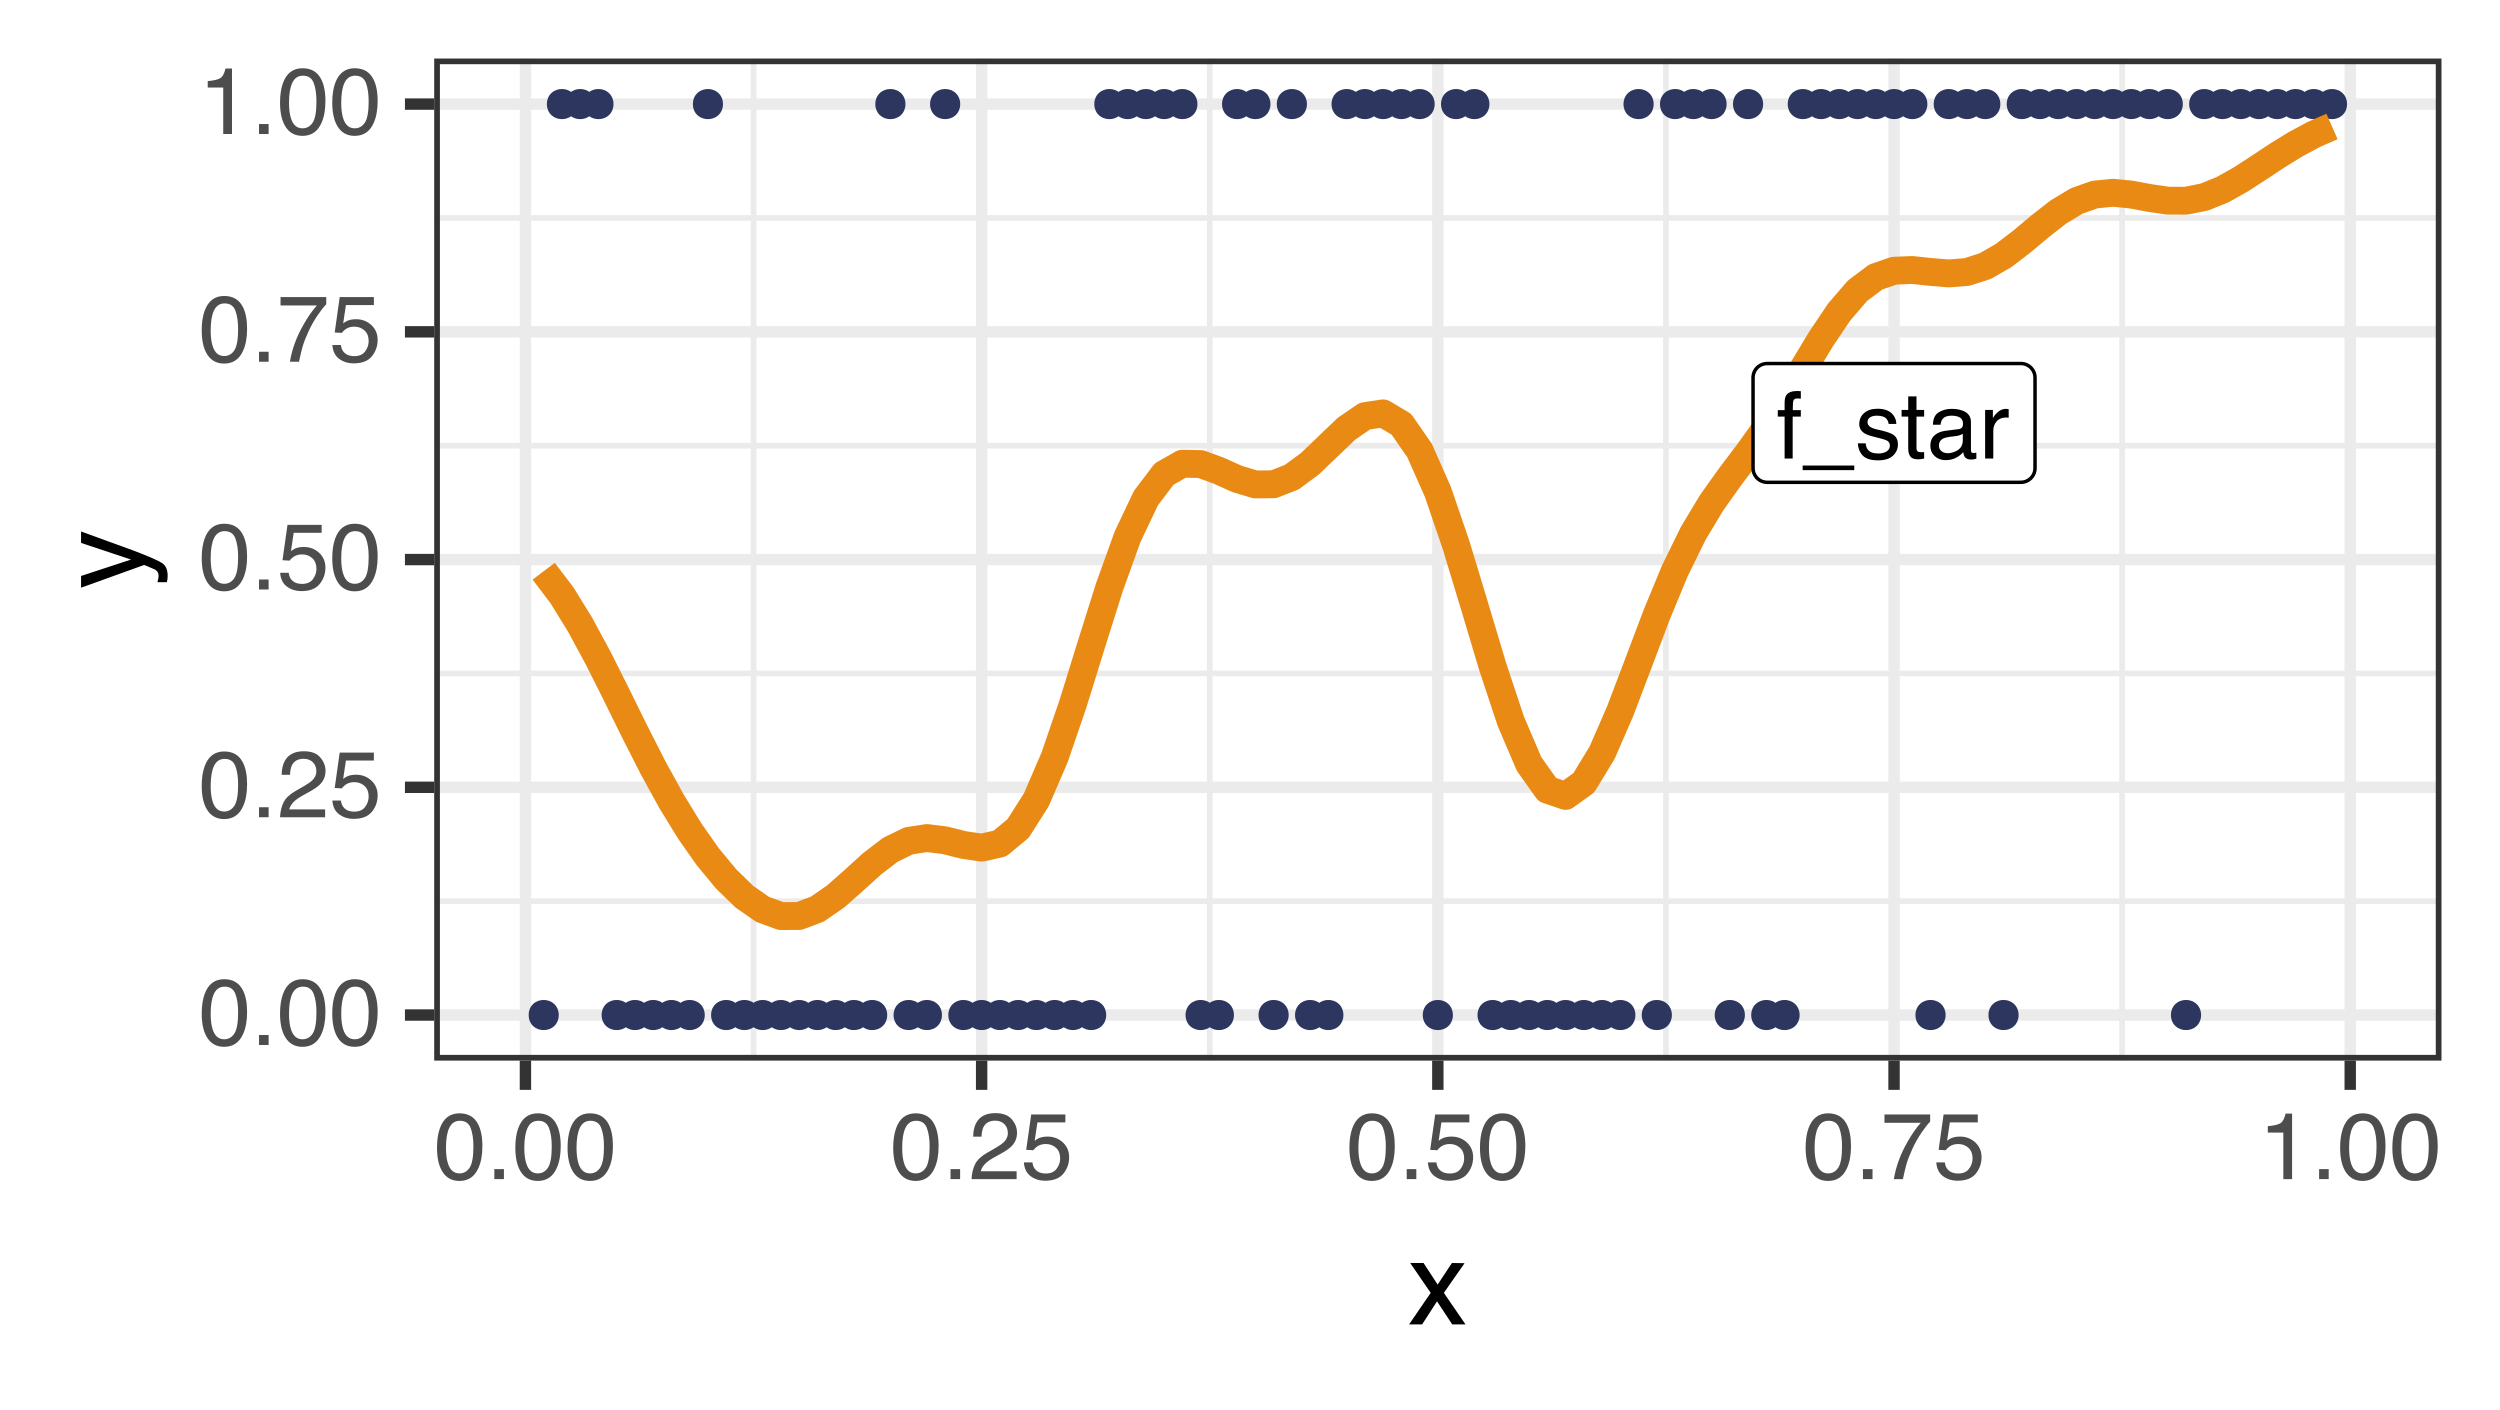 <?xml version="1.0" encoding="UTF-8"?>
<svg xmlns="http://www.w3.org/2000/svg" xmlns:xlink="http://www.w3.org/1999/xlink" width="383" height="216" viewBox="0 0 383 216">
<defs>
<g>
<g id="glyph-0-0">
<path d="M 0.453 0 L 0.453 -10.203 L 8.547 -10.203 L 8.547 0 Z M 7.281 -1.281 L 7.281 -8.922 L 1.734 -8.922 L 1.734 -1.281 Z M 7.281 -1.281 "/>
</g>
<g id="glyph-0-1">
<path d="M 1.234 -8.562 C 1.242 -9.082 1.332 -9.461 1.5 -9.703 C 1.789 -10.129 2.352 -10.344 3.188 -10.344 C 3.27 -10.344 3.352 -10.336 3.438 -10.328 C 3.52 -10.328 3.613 -10.32 3.719 -10.312 L 3.719 -9.172 C 3.582 -9.18 3.484 -9.188 3.422 -9.188 C 3.367 -9.195 3.316 -9.203 3.266 -9.203 C 2.891 -9.203 2.664 -9.102 2.594 -8.906 C 2.52 -8.707 2.484 -8.207 2.484 -7.406 L 3.719 -7.406 L 3.719 -6.422 L 2.469 -6.422 L 2.469 0 L 1.234 0 L 1.234 -6.422 L 0.188 -6.422 L 0.188 -7.406 L 1.234 -7.406 Z M 1.234 -8.562 "/>
</g>
<g id="glyph-0-2">
<path d="M 0 1.781 L 0 1.078 L 7.906 1.078 L 7.906 1.781 Z M 0 1.781 "/>
</g>
<g id="glyph-0-3">
<path d="M 1.656 -2.328 C 1.695 -1.91 1.801 -1.594 1.969 -1.375 C 2.281 -0.969 2.828 -0.766 3.609 -0.766 C 4.066 -0.766 4.473 -0.863 4.828 -1.062 C 5.18 -1.27 5.359 -1.582 5.359 -2 C 5.359 -2.32 5.219 -2.566 4.938 -2.734 C 4.758 -2.836 4.398 -2.957 3.859 -3.094 L 2.875 -3.344 C 2.238 -3.5 1.77 -3.672 1.469 -3.859 C 0.938 -4.203 0.672 -4.672 0.672 -5.266 C 0.672 -5.973 0.922 -6.539 1.422 -6.969 C 1.93 -7.406 2.613 -7.625 3.469 -7.625 C 4.594 -7.625 5.398 -7.297 5.891 -6.641 C 6.203 -6.223 6.352 -5.773 6.344 -5.297 L 5.172 -5.297 C 5.141 -5.578 5.035 -5.832 4.859 -6.062 C 4.578 -6.395 4.082 -6.562 3.375 -6.562 C 2.906 -6.562 2.547 -6.469 2.297 -6.281 C 2.055 -6.102 1.938 -5.867 1.938 -5.578 C 1.938 -5.254 2.098 -4.992 2.422 -4.797 C 2.598 -4.68 2.867 -4.578 3.234 -4.484 L 4.062 -4.297 C 4.957 -4.078 5.555 -3.863 5.859 -3.656 C 6.348 -3.344 6.594 -2.844 6.594 -2.156 C 6.594 -1.488 6.344 -0.914 5.844 -0.438 C 5.344 0.039 4.578 0.281 3.547 0.281 C 2.441 0.281 1.656 0.031 1.188 -0.469 C 0.727 -0.969 0.484 -1.586 0.453 -2.328 Z M 3.5 -7.609 Z M 3.5 -7.609 "/>
</g>
<g id="glyph-0-4">
<path d="M 1.172 -9.516 L 2.438 -9.516 L 2.438 -7.438 L 3.609 -7.438 L 3.609 -6.422 L 2.438 -6.422 L 2.438 -1.562 C 2.438 -1.301 2.52 -1.129 2.688 -1.047 C 2.789 -0.992 2.957 -0.969 3.188 -0.969 C 3.238 -0.969 3.301 -0.969 3.375 -0.969 C 3.445 -0.969 3.523 -0.973 3.609 -0.984 L 3.609 0 C 3.473 0.039 3.328 0.07 3.172 0.094 C 3.016 0.113 2.848 0.125 2.672 0.125 C 2.086 0.125 1.691 -0.023 1.484 -0.328 C 1.273 -0.629 1.172 -1.02 1.172 -1.5 L 1.172 -6.422 L 0.156 -6.422 L 0.156 -7.438 L 1.172 -7.438 Z M 1.172 -9.516 "/>
</g>
<g id="glyph-0-5">
<path d="M 1.875 -1.984 C 1.875 -1.617 2.004 -1.332 2.266 -1.125 C 2.535 -0.914 2.848 -0.812 3.203 -0.812 C 3.641 -0.812 4.066 -0.914 4.484 -1.125 C 5.18 -1.457 5.531 -2.008 5.531 -2.781 L 5.531 -3.781 C 5.375 -3.688 5.176 -3.602 4.938 -3.531 C 4.695 -3.469 4.461 -3.426 4.234 -3.406 L 3.469 -3.312 C 3.02 -3.25 2.68 -3.148 2.453 -3.016 C 2.066 -2.797 1.875 -2.453 1.875 -1.984 Z M 4.906 -4.5 C 5.188 -4.539 5.379 -4.66 5.484 -4.859 C 5.535 -4.973 5.562 -5.133 5.562 -5.344 C 5.562 -5.77 5.41 -6.078 5.109 -6.266 C 4.805 -6.461 4.367 -6.562 3.797 -6.562 C 3.148 -6.562 2.691 -6.383 2.422 -6.031 C 2.266 -5.832 2.164 -5.547 2.125 -5.172 L 0.953 -5.172 C 0.973 -6.086 1.27 -6.723 1.844 -7.078 C 2.414 -7.43 3.078 -7.609 3.828 -7.609 C 4.703 -7.609 5.414 -7.441 5.969 -7.109 C 6.508 -6.773 6.781 -6.258 6.781 -5.562 L 6.781 -1.281 C 6.781 -1.145 6.805 -1.035 6.859 -0.953 C 6.91 -0.879 7.02 -0.844 7.188 -0.844 C 7.25 -0.844 7.312 -0.848 7.375 -0.859 C 7.445 -0.867 7.523 -0.879 7.609 -0.891 L 7.609 0.031 C 7.41 0.094 7.258 0.129 7.156 0.141 C 7.051 0.148 6.91 0.156 6.734 0.156 C 6.305 0.156 5.992 0.004 5.797 -0.297 C 5.703 -0.461 5.633 -0.691 5.594 -0.984 C 5.332 -0.648 4.961 -0.359 4.484 -0.109 C 4.016 0.129 3.492 0.25 2.922 0.25 C 2.223 0.25 1.656 0.039 1.219 -0.375 C 0.781 -0.789 0.562 -1.316 0.562 -1.953 C 0.562 -2.641 0.773 -3.172 1.203 -3.547 C 1.641 -3.93 2.207 -4.164 2.906 -4.25 Z M 3.859 -7.609 Z M 3.859 -7.609 "/>
</g>
<g id="glyph-0-6">
<path d="M 0.953 -7.438 L 2.141 -7.438 L 2.141 -6.156 C 2.234 -6.406 2.469 -6.707 2.844 -7.062 C 3.227 -7.426 3.672 -7.609 4.172 -7.609 C 4.191 -7.609 4.227 -7.602 4.281 -7.594 C 4.332 -7.594 4.426 -7.582 4.562 -7.562 L 4.562 -6.25 C 4.488 -6.258 4.422 -6.266 4.359 -6.266 C 4.297 -6.273 4.227 -6.281 4.156 -6.281 C 3.531 -6.281 3.047 -6.078 2.703 -5.672 C 2.367 -5.266 2.203 -4.801 2.203 -4.281 L 2.203 0 L 0.953 0 Z M 0.953 -7.438 "/>
</g>
<g id="glyph-1-0">
<path d="M 0.469 0 L 0.469 -10.328 L 8.672 -10.328 L 8.672 0 Z M 7.375 -1.297 L 7.375 -9.047 L 1.766 -9.047 L 1.766 -1.297 Z M 7.375 -1.297 "/>
</g>
<g id="glyph-1-1">
<path d="M 3.891 -10.078 C 5.203 -10.078 6.145 -9.539 6.719 -8.469 C 7.176 -7.633 7.406 -6.492 7.406 -5.047 C 7.406 -3.68 7.195 -2.551 6.781 -1.656 C 6.195 -0.363 5.234 0.281 3.891 0.281 C 2.68 0.281 1.781 -0.242 1.188 -1.297 C 0.695 -2.172 0.453 -3.348 0.453 -4.828 C 0.453 -5.973 0.598 -6.957 0.891 -7.781 C 1.441 -9.312 2.441 -10.078 3.891 -10.078 Z M 3.891 -0.875 C 4.547 -0.875 5.066 -1.164 5.453 -1.75 C 5.836 -2.332 6.031 -3.414 6.031 -5 C 6.031 -6.145 5.891 -7.086 5.609 -7.828 C 5.328 -8.566 4.781 -8.938 3.969 -8.938 C 3.227 -8.938 2.688 -8.582 2.344 -7.875 C 2 -7.176 1.828 -6.145 1.828 -4.781 C 1.828 -3.758 1.938 -2.938 2.156 -2.312 C 2.488 -1.352 3.066 -0.875 3.891 -0.875 Z M 3.891 -0.875 "/>
</g>
<g id="glyph-1-2">
<path d="M 1.234 -1.531 L 2.703 -1.531 L 2.703 0 L 1.234 0 Z M 1.234 -1.531 "/>
</g>
<g id="glyph-1-3">
<path d="M 0.453 0 C 0.492 -0.863 0.672 -1.617 0.984 -2.266 C 1.297 -2.91 1.906 -3.492 2.812 -4.016 L 4.172 -4.797 C 4.773 -5.148 5.195 -5.453 5.438 -5.703 C 5.82 -6.086 6.016 -6.531 6.016 -7.031 C 6.016 -7.613 5.836 -8.078 5.484 -8.422 C 5.129 -8.773 4.66 -8.953 4.078 -8.953 C 3.211 -8.953 2.613 -8.625 2.281 -7.969 C 2.102 -7.613 2.004 -7.125 1.984 -6.5 L 0.703 -6.5 C 0.711 -7.375 0.875 -8.086 1.188 -8.641 C 1.727 -9.617 2.695 -10.109 4.094 -10.109 C 5.238 -10.109 6.078 -9.797 6.609 -9.172 C 7.148 -8.547 7.422 -7.852 7.422 -7.094 C 7.422 -6.281 7.133 -5.586 6.562 -5.016 C 6.238 -4.68 5.648 -4.281 4.797 -3.812 L 3.828 -3.281 C 3.367 -3.02 3.008 -2.773 2.75 -2.547 C 2.281 -2.141 1.984 -1.691 1.859 -1.203 L 7.359 -1.203 L 7.359 0 Z M 0.453 0 "/>
</g>
<g id="glyph-1-4">
<path d="M 1.781 -2.562 C 1.863 -1.844 2.195 -1.344 2.781 -1.062 C 3.082 -0.926 3.43 -0.859 3.828 -0.859 C 4.578 -0.859 5.129 -1.098 5.484 -1.578 C 5.848 -2.055 6.031 -2.586 6.031 -3.172 C 6.031 -3.867 5.816 -4.41 5.391 -4.797 C 4.961 -5.18 4.445 -5.375 3.844 -5.375 C 3.406 -5.375 3.031 -5.289 2.719 -5.125 C 2.414 -4.957 2.148 -4.723 1.922 -4.422 L 0.828 -4.484 L 1.594 -9.906 L 6.828 -9.906 L 6.828 -8.688 L 2.547 -8.688 L 2.125 -5.875 C 2.352 -6.051 2.57 -6.188 2.781 -6.281 C 3.156 -6.438 3.594 -6.516 4.094 -6.516 C 5.008 -6.516 5.789 -6.219 6.438 -5.625 C 7.082 -5.031 7.406 -4.273 7.406 -3.359 C 7.406 -2.398 7.109 -1.555 6.516 -0.828 C 5.93 -0.109 4.992 0.25 3.703 0.25 C 2.879 0.25 2.148 0.02 1.516 -0.438 C 0.891 -0.895 0.539 -1.602 0.469 -2.562 Z M 1.781 -2.562 "/>
</g>
<g id="glyph-1-5">
<path d="M 7.531 -9.906 L 7.531 -8.797 C 7.207 -8.484 6.773 -7.938 6.234 -7.156 C 5.703 -6.383 5.227 -5.547 4.812 -4.641 C 4.406 -3.766 4.098 -2.969 3.891 -2.25 C 3.754 -1.781 3.578 -1.031 3.359 0 L 1.969 0 C 2.281 -1.926 2.984 -3.836 4.078 -5.734 C 4.711 -6.859 5.383 -7.82 6.094 -8.625 L 0.531 -8.625 L 0.531 -9.906 Z M 7.531 -9.906 "/>
</g>
<g id="glyph-1-6">
<path d="M 1.375 -7.125 L 1.375 -8.109 C 2.289 -8.191 2.926 -8.336 3.281 -8.547 C 3.645 -8.754 3.914 -9.25 4.094 -10.031 L 5.094 -10.031 L 5.094 0 L 3.75 0 L 3.75 -7.125 Z M 1.375 -7.125 "/>
</g>
<g id="glyph-2-0">
<path d="M 0.578 0 L 0.578 -12.906 L 10.828 -12.906 L 10.828 0 Z M 9.219 -1.625 L 9.219 -11.297 L 2.203 -11.297 L 2.203 -1.625 Z M 9.219 -1.625 "/>
</g>
<g id="glyph-2-1">
<path d="M 0.266 -9.406 L 2.312 -9.406 L 4.469 -6.094 L 6.656 -9.406 L 8.594 -9.375 L 5.422 -4.828 L 8.734 0 L 6.703 0 L 4.375 -3.531 L 2.094 0 L 0.094 0 L 3.406 -4.828 Z M 0.266 -9.406 "/>
</g>
<g id="glyph-3-0">
<path d="M 0 -0.578 L -12.906 -0.578 L -12.906 -10.828 L 0 -10.828 Z M -1.625 -9.219 L -11.297 -9.219 L -11.297 -2.203 L -1.625 -2.203 Z M -1.625 -9.219 "/>
</g>
<g id="glyph-3-1">
<path d="M -9.406 -7.047 L -9.406 -8.797 C -8.812 -8.566 -7.438 -8.066 -5.281 -7.297 C -3.664 -6.723 -2.348 -6.242 -1.328 -5.859 C 1.078 -4.941 2.539 -4.297 3.062 -3.922 C 3.594 -3.547 3.859 -2.906 3.859 -2 C 3.859 -1.77 3.848 -1.594 3.828 -1.469 C 3.816 -1.352 3.785 -1.207 3.734 -1.031 L 2.297 -1.031 C 2.367 -1.312 2.414 -1.508 2.438 -1.625 C 2.457 -1.75 2.469 -1.859 2.469 -1.953 C 2.469 -2.254 2.414 -2.473 2.312 -2.609 C 2.219 -2.742 2.098 -2.859 1.953 -2.953 C 1.91 -2.984 1.672 -3.086 1.234 -3.266 C 0.805 -3.453 0.484 -3.586 0.266 -3.672 L -9.406 -0.188 L -9.406 -1.984 L -1.75 -4.5 Z M -9.641 -4.484 Z M -9.641 -4.484 "/>
</g>
</g>
<clipPath id="clip-0">
<path clip-rule="nonzero" d="M 66.52 8.965 L 374.035 8.965 L 374.035 162.48 L 66.52 162.48 Z M 66.52 8.965 "/>
</clipPath>
<clipPath id="clip-1">
<path clip-rule="nonzero" d="M 66.52 137 L 374.035 137 L 374.035 139 L 66.52 139 Z M 66.52 137 "/>
</clipPath>
<clipPath id="clip-2">
<path clip-rule="nonzero" d="M 66.52 102 L 374.035 102 L 374.035 104 L 66.52 104 Z M 66.52 102 "/>
</clipPath>
<clipPath id="clip-3">
<path clip-rule="nonzero" d="M 66.52 67 L 374.035 67 L 374.035 69 L 66.52 69 Z M 66.52 67 "/>
</clipPath>
<clipPath id="clip-4">
<path clip-rule="nonzero" d="M 66.52 32 L 374.035 32 L 374.035 34 L 66.52 34 Z M 66.52 32 "/>
</clipPath>
<clipPath id="clip-5">
<path clip-rule="nonzero" d="M 115 8.965 L 116 8.965 L 116 162.48 L 115 162.48 Z M 115 8.965 "/>
</clipPath>
<clipPath id="clip-6">
<path clip-rule="nonzero" d="M 184 8.965 L 186 8.965 L 186 162.48 L 184 162.48 Z M 184 8.965 "/>
</clipPath>
<clipPath id="clip-7">
<path clip-rule="nonzero" d="M 254 8.965 L 256 8.965 L 256 162.48 L 254 162.48 Z M 254 8.965 "/>
</clipPath>
<clipPath id="clip-8">
<path clip-rule="nonzero" d="M 324 8.965 L 326 8.965 L 326 162.48 L 324 162.48 Z M 324 8.965 "/>
</clipPath>
<clipPath id="clip-9">
<path clip-rule="nonzero" d="M 66.52 154 L 374.035 154 L 374.035 157 L 66.52 157 Z M 66.52 154 "/>
</clipPath>
<clipPath id="clip-10">
<path clip-rule="nonzero" d="M 66.52 119 L 374.035 119 L 374.035 122 L 66.52 122 Z M 66.52 119 "/>
</clipPath>
<clipPath id="clip-11">
<path clip-rule="nonzero" d="M 66.52 84 L 374.035 84 L 374.035 87 L 66.52 87 Z M 66.52 84 "/>
</clipPath>
<clipPath id="clip-12">
<path clip-rule="nonzero" d="M 66.52 49 L 374.035 49 L 374.035 52 L 66.52 52 Z M 66.52 49 "/>
</clipPath>
<clipPath id="clip-13">
<path clip-rule="nonzero" d="M 66.52 15 L 374.035 15 L 374.035 17 L 66.52 17 Z M 66.52 15 "/>
</clipPath>
<clipPath id="clip-14">
<path clip-rule="nonzero" d="M 79 8.965 L 82 8.965 L 82 162.48 L 79 162.48 Z M 79 8.965 "/>
</clipPath>
<clipPath id="clip-15">
<path clip-rule="nonzero" d="M 149 8.965 L 152 8.965 L 152 162.48 L 149 162.48 Z M 149 8.965 "/>
</clipPath>
<clipPath id="clip-16">
<path clip-rule="nonzero" d="M 219 8.965 L 222 8.965 L 222 162.48 L 219 162.48 Z M 219 8.965 "/>
</clipPath>
<clipPath id="clip-17">
<path clip-rule="nonzero" d="M 289 8.965 L 292 8.965 L 292 162.48 L 289 162.48 Z M 289 8.965 "/>
</clipPath>
<clipPath id="clip-18">
<path clip-rule="nonzero" d="M 359 8.965 L 361 8.965 L 361 162.48 L 359 162.48 Z M 359 8.965 "/>
</clipPath>
<clipPath id="clip-19">
<path clip-rule="nonzero" d="M 66.52 8.965 L 374.035 8.965 L 374.035 162.48 L 66.52 162.48 Z M 66.52 8.965 "/>
</clipPath>
</defs>
<rect x="-38.3" y="-21.6" width="459.6" height="259.2" fill="rgb(100%, 100%, 100%)" fill-opacity="1"/>
<rect x="-38.3" y="-21.6" width="459.6" height="259.2" fill="rgb(100%, 100%, 100%)" fill-opacity="1"/>
<path fill="none" stroke-width="1.746" stroke-linecap="round" stroke-linejoin="round" stroke="rgb(100%, 100%, 100%)" stroke-opacity="1" stroke-miterlimit="10" d="M 0 216 L 383 216 L 383 0 L 0 0 Z M 0 216 "/>
<g clip-path="url(#clip-0)">
<path fill-rule="nonzero" fill="rgb(100%, 100%, 100%)" fill-opacity="1" d="M 66.52 162.48 L 374.035 162.48 L 374.035 8.965 L 66.52 8.965 Z M 66.52 162.48 "/>
</g>
<g clip-path="url(#clip-1)">
<path fill="none" stroke-width="0.873" stroke-linecap="butt" stroke-linejoin="round" stroke="rgb(92.157%, 92.157%, 92.157%)" stroke-opacity="1" stroke-miterlimit="10" d="M 66.52 138.059 L 374.035 138.059 "/>
</g>
<g clip-path="url(#clip-2)">
<path fill="none" stroke-width="0.873" stroke-linecap="butt" stroke-linejoin="round" stroke="rgb(92.157%, 92.157%, 92.157%)" stroke-opacity="1" stroke-miterlimit="10" d="M 66.52 103.168 L 374.035 103.168 "/>
</g>
<g clip-path="url(#clip-3)">
<path fill="none" stroke-width="0.873" stroke-linecap="butt" stroke-linejoin="round" stroke="rgb(92.157%, 92.157%, 92.157%)" stroke-opacity="1" stroke-miterlimit="10" d="M 66.52 68.277 L 374.035 68.277 "/>
</g>
<g clip-path="url(#clip-4)">
<path fill="none" stroke-width="0.873" stroke-linecap="butt" stroke-linejoin="round" stroke="rgb(92.157%, 92.157%, 92.157%)" stroke-opacity="1" stroke-miterlimit="10" d="M 66.52 33.391 L 374.035 33.391 "/>
</g>
<g clip-path="url(#clip-5)">
<path fill="none" stroke-width="0.873" stroke-linecap="butt" stroke-linejoin="round" stroke="rgb(92.157%, 92.157%, 92.157%)" stroke-opacity="1" stroke-miterlimit="10" d="M 115.441 162.48 L 115.441 8.965 "/>
</g>
<g clip-path="url(#clip-6)">
<path fill="none" stroke-width="0.873" stroke-linecap="butt" stroke-linejoin="round" stroke="rgb(92.157%, 92.157%, 92.157%)" stroke-opacity="1" stroke-miterlimit="10" d="M 185.332 162.48 L 185.332 8.965 "/>
</g>
<g clip-path="url(#clip-7)">
<path fill="none" stroke-width="0.873" stroke-linecap="butt" stroke-linejoin="round" stroke="rgb(92.157%, 92.157%, 92.157%)" stroke-opacity="1" stroke-miterlimit="10" d="M 255.223 162.48 L 255.223 8.965 "/>
</g>
<g clip-path="url(#clip-8)">
<path fill="none" stroke-width="0.873" stroke-linecap="butt" stroke-linejoin="round" stroke="rgb(92.157%, 92.157%, 92.157%)" stroke-opacity="1" stroke-miterlimit="10" d="M 325.109 162.48 L 325.109 8.965 "/>
</g>
<g clip-path="url(#clip-9)">
<path fill="none" stroke-width="1.746" stroke-linecap="butt" stroke-linejoin="round" stroke="rgb(92.157%, 92.157%, 92.157%)" stroke-opacity="1" stroke-miterlimit="10" d="M 66.52 155.504 L 374.035 155.504 "/>
</g>
<g clip-path="url(#clip-10)">
<path fill="none" stroke-width="1.746" stroke-linecap="butt" stroke-linejoin="round" stroke="rgb(92.157%, 92.157%, 92.157%)" stroke-opacity="1" stroke-miterlimit="10" d="M 66.52 120.613 L 374.035 120.613 "/>
</g>
<g clip-path="url(#clip-11)">
<path fill="none" stroke-width="1.746" stroke-linecap="butt" stroke-linejoin="round" stroke="rgb(92.157%, 92.157%, 92.157%)" stroke-opacity="1" stroke-miterlimit="10" d="M 66.52 85.723 L 374.035 85.723 "/>
</g>
<g clip-path="url(#clip-12)">
<path fill="none" stroke-width="1.746" stroke-linecap="butt" stroke-linejoin="round" stroke="rgb(92.157%, 92.157%, 92.157%)" stroke-opacity="1" stroke-miterlimit="10" d="M 66.52 50.832 L 374.035 50.832 "/>
</g>
<g clip-path="url(#clip-13)">
<path fill="none" stroke-width="1.746" stroke-linecap="butt" stroke-linejoin="round" stroke="rgb(92.157%, 92.157%, 92.157%)" stroke-opacity="1" stroke-miterlimit="10" d="M 66.52 15.945 L 374.035 15.945 "/>
</g>
<g clip-path="url(#clip-14)">
<path fill="none" stroke-width="1.746" stroke-linecap="butt" stroke-linejoin="round" stroke="rgb(92.157%, 92.157%, 92.157%)" stroke-opacity="1" stroke-miterlimit="10" d="M 80.496 162.48 L 80.496 8.965 "/>
</g>
<g clip-path="url(#clip-15)">
<path fill="none" stroke-width="1.746" stroke-linecap="butt" stroke-linejoin="round" stroke="rgb(92.157%, 92.157%, 92.157%)" stroke-opacity="1" stroke-miterlimit="10" d="M 150.387 162.48 L 150.387 8.965 "/>
</g>
<g clip-path="url(#clip-16)">
<path fill="none" stroke-width="1.746" stroke-linecap="butt" stroke-linejoin="round" stroke="rgb(92.157%, 92.157%, 92.157%)" stroke-opacity="1" stroke-miterlimit="10" d="M 220.277 162.48 L 220.277 8.965 "/>
</g>
<g clip-path="url(#clip-17)">
<path fill="none" stroke-width="1.746" stroke-linecap="butt" stroke-linejoin="round" stroke="rgb(92.157%, 92.157%, 92.157%)" stroke-opacity="1" stroke-miterlimit="10" d="M 290.168 162.48 L 290.168 8.965 "/>
</g>
<g clip-path="url(#clip-18)">
<path fill="none" stroke-width="1.746" stroke-linecap="butt" stroke-linejoin="round" stroke="rgb(92.157%, 92.157%, 92.157%)" stroke-opacity="1" stroke-miterlimit="10" d="M 360.055 162.48 L 360.055 8.965 "/>
</g>
<path fill-rule="nonzero" fill="rgb(17.255%, 21.176%, 36.863%)" fill-opacity="1" stroke-width="0.709" stroke-linecap="round" stroke-linejoin="round" stroke="rgb(17.255%, 21.176%, 36.863%)" stroke-opacity="1" stroke-miterlimit="10" d="M 85.246 155.504 C 85.246 158.109 81.34 158.109 81.34 155.504 C 81.34 152.895 85.246 152.895 85.246 155.504 "/>
<path fill-rule="nonzero" fill="rgb(17.255%, 21.176%, 36.863%)" fill-opacity="1" stroke-width="0.709" stroke-linecap="round" stroke-linejoin="round" stroke="rgb(17.255%, 21.176%, 36.863%)" stroke-opacity="1" stroke-miterlimit="10" d="M 88.043 15.945 C 88.043 18.551 84.133 18.551 84.133 15.945 C 84.133 13.34 88.043 13.34 88.043 15.945 "/>
<path fill-rule="nonzero" fill="rgb(17.255%, 21.176%, 36.863%)" fill-opacity="1" stroke-width="0.709" stroke-linecap="round" stroke-linejoin="round" stroke="rgb(17.255%, 21.176%, 36.863%)" stroke-opacity="1" stroke-miterlimit="10" d="M 90.84 15.945 C 90.84 18.551 86.93 18.551 86.93 15.945 C 86.93 13.34 90.84 13.34 90.84 15.945 "/>
<path fill-rule="nonzero" fill="rgb(17.255%, 21.176%, 36.863%)" fill-opacity="1" stroke-width="0.709" stroke-linecap="round" stroke-linejoin="round" stroke="rgb(17.255%, 21.176%, 36.863%)" stroke-opacity="1" stroke-miterlimit="10" d="M 93.633 15.945 C 93.633 18.551 89.727 18.551 89.727 15.945 C 89.727 13.34 93.633 13.34 93.633 15.945 "/>
<path fill-rule="nonzero" fill="rgb(17.255%, 21.176%, 36.863%)" fill-opacity="1" stroke-width="0.709" stroke-linecap="round" stroke-linejoin="round" stroke="rgb(17.255%, 21.176%, 36.863%)" stroke-opacity="1" stroke-miterlimit="10" d="M 96.43 155.504 C 96.43 158.109 92.52 158.109 92.52 155.504 C 92.52 152.895 96.43 152.895 96.43 155.504 "/>
<path fill-rule="nonzero" fill="rgb(17.255%, 21.176%, 36.863%)" fill-opacity="1" stroke-width="0.709" stroke-linecap="round" stroke-linejoin="round" stroke="rgb(17.255%, 21.176%, 36.863%)" stroke-opacity="1" stroke-miterlimit="10" d="M 99.227 155.504 C 99.227 158.109 95.316 158.109 95.316 155.504 C 95.316 152.895 99.227 152.895 99.227 155.504 "/>
<path fill-rule="nonzero" fill="rgb(17.255%, 21.176%, 36.863%)" fill-opacity="1" stroke-width="0.709" stroke-linecap="round" stroke-linejoin="round" stroke="rgb(17.255%, 21.176%, 36.863%)" stroke-opacity="1" stroke-miterlimit="10" d="M 102.02 155.504 C 102.02 158.109 98.113 158.109 98.113 155.504 C 98.113 152.895 102.02 152.895 102.02 155.504 "/>
<path fill-rule="nonzero" fill="rgb(17.255%, 21.176%, 36.863%)" fill-opacity="1" stroke-width="0.709" stroke-linecap="round" stroke-linejoin="round" stroke="rgb(17.255%, 21.176%, 36.863%)" stroke-opacity="1" stroke-miterlimit="10" d="M 104.816 155.504 C 104.816 158.109 100.906 158.109 100.906 155.504 C 100.906 152.895 104.816 152.895 104.816 155.504 "/>
<path fill-rule="nonzero" fill="rgb(17.255%, 21.176%, 36.863%)" fill-opacity="1" stroke-width="0.709" stroke-linecap="round" stroke-linejoin="round" stroke="rgb(17.255%, 21.176%, 36.863%)" stroke-opacity="1" stroke-miterlimit="10" d="M 107.613 155.504 C 107.613 158.109 103.703 158.109 103.703 155.504 C 103.703 152.895 107.613 152.895 107.613 155.504 "/>
<path fill-rule="nonzero" fill="rgb(17.255%, 21.176%, 36.863%)" fill-opacity="1" stroke-width="0.709" stroke-linecap="round" stroke-linejoin="round" stroke="rgb(17.255%, 21.176%, 36.863%)" stroke-opacity="1" stroke-miterlimit="10" d="M 110.406 15.945 C 110.406 18.551 106.5 18.551 106.5 15.945 C 106.5 13.34 110.406 13.34 110.406 15.945 "/>
<path fill-rule="nonzero" fill="rgb(17.255%, 21.176%, 36.863%)" fill-opacity="1" stroke-width="0.709" stroke-linecap="round" stroke-linejoin="round" stroke="rgb(17.255%, 21.176%, 36.863%)" stroke-opacity="1" stroke-miterlimit="10" d="M 113.203 155.504 C 113.203 158.109 109.293 158.109 109.293 155.504 C 109.293 152.895 113.203 152.895 113.203 155.504 "/>
<path fill-rule="nonzero" fill="rgb(17.255%, 21.176%, 36.863%)" fill-opacity="1" stroke-width="0.709" stroke-linecap="round" stroke-linejoin="round" stroke="rgb(17.255%, 21.176%, 36.863%)" stroke-opacity="1" stroke-miterlimit="10" d="M 116 155.504 C 116 158.109 112.09 158.109 112.09 155.504 C 112.09 152.895 116 152.895 116 155.504 "/>
<path fill-rule="nonzero" fill="rgb(17.255%, 21.176%, 36.863%)" fill-opacity="1" stroke-width="0.709" stroke-linecap="round" stroke-linejoin="round" stroke="rgb(17.255%, 21.176%, 36.863%)" stroke-opacity="1" stroke-miterlimit="10" d="M 118.793 155.504 C 118.793 158.109 114.887 158.109 114.887 155.504 C 114.887 152.895 118.793 152.895 118.793 155.504 "/>
<path fill-rule="nonzero" fill="rgb(17.255%, 21.176%, 36.863%)" fill-opacity="1" stroke-width="0.709" stroke-linecap="round" stroke-linejoin="round" stroke="rgb(17.255%, 21.176%, 36.863%)" stroke-opacity="1" stroke-miterlimit="10" d="M 121.59 155.504 C 121.59 158.109 117.68 158.109 117.68 155.504 C 117.68 152.895 121.59 152.895 121.59 155.504 "/>
<path fill-rule="nonzero" fill="rgb(17.255%, 21.176%, 36.863%)" fill-opacity="1" stroke-width="0.709" stroke-linecap="round" stroke-linejoin="round" stroke="rgb(17.255%, 21.176%, 36.863%)" stroke-opacity="1" stroke-miterlimit="10" d="M 124.387 155.504 C 124.387 158.109 120.477 158.109 120.477 155.504 C 120.477 152.895 124.387 152.895 124.387 155.504 "/>
<path fill-rule="nonzero" fill="rgb(17.255%, 21.176%, 36.863%)" fill-opacity="1" stroke-width="0.709" stroke-linecap="round" stroke-linejoin="round" stroke="rgb(17.255%, 21.176%, 36.863%)" stroke-opacity="1" stroke-miterlimit="10" d="M 127.18 155.504 C 127.18 158.109 123.273 158.109 123.273 155.504 C 123.273 152.895 127.18 152.895 127.18 155.504 "/>
<path fill-rule="nonzero" fill="rgb(17.255%, 21.176%, 36.863%)" fill-opacity="1" stroke-width="0.709" stroke-linecap="round" stroke-linejoin="round" stroke="rgb(17.255%, 21.176%, 36.863%)" stroke-opacity="1" stroke-miterlimit="10" d="M 129.977 155.504 C 129.977 158.109 126.066 158.109 126.066 155.504 C 126.066 152.895 129.977 152.895 129.977 155.504 "/>
<path fill-rule="nonzero" fill="rgb(17.255%, 21.176%, 36.863%)" fill-opacity="1" stroke-width="0.709" stroke-linecap="round" stroke-linejoin="round" stroke="rgb(17.255%, 21.176%, 36.863%)" stroke-opacity="1" stroke-miterlimit="10" d="M 132.773 155.504 C 132.773 158.109 128.863 158.109 128.863 155.504 C 128.863 152.895 132.773 152.895 132.773 155.504 "/>
<path fill-rule="nonzero" fill="rgb(17.255%, 21.176%, 36.863%)" fill-opacity="1" stroke-width="0.709" stroke-linecap="round" stroke-linejoin="round" stroke="rgb(17.255%, 21.176%, 36.863%)" stroke-opacity="1" stroke-miterlimit="10" d="M 135.566 155.504 C 135.566 158.109 131.66 158.109 131.66 155.504 C 131.66 152.895 135.566 152.895 135.566 155.504 "/>
<path fill-rule="nonzero" fill="rgb(17.255%, 21.176%, 36.863%)" fill-opacity="1" stroke-width="0.709" stroke-linecap="round" stroke-linejoin="round" stroke="rgb(17.255%, 21.176%, 36.863%)" stroke-opacity="1" stroke-miterlimit="10" d="M 138.363 15.945 C 138.363 18.551 134.453 18.551 134.453 15.945 C 134.453 13.34 138.363 13.34 138.363 15.945 "/>
<path fill-rule="nonzero" fill="rgb(17.255%, 21.176%, 36.863%)" fill-opacity="1" stroke-width="0.709" stroke-linecap="round" stroke-linejoin="round" stroke="rgb(17.255%, 21.176%, 36.863%)" stroke-opacity="1" stroke-miterlimit="10" d="M 141.16 155.504 C 141.16 158.109 137.25 158.109 137.25 155.504 C 137.25 152.895 141.16 152.895 141.16 155.504 "/>
<path fill-rule="nonzero" fill="rgb(17.255%, 21.176%, 36.863%)" fill-opacity="1" stroke-width="0.709" stroke-linecap="round" stroke-linejoin="round" stroke="rgb(17.255%, 21.176%, 36.863%)" stroke-opacity="1" stroke-miterlimit="10" d="M 143.953 155.504 C 143.953 158.109 140.047 158.109 140.047 155.504 C 140.047 152.895 143.953 152.895 143.953 155.504 "/>
<path fill-rule="nonzero" fill="rgb(17.255%, 21.176%, 36.863%)" fill-opacity="1" stroke-width="0.709" stroke-linecap="round" stroke-linejoin="round" stroke="rgb(17.255%, 21.176%, 36.863%)" stroke-opacity="1" stroke-miterlimit="10" d="M 146.75 15.945 C 146.75 18.551 142.84 18.551 142.84 15.945 C 142.84 13.34 146.75 13.34 146.75 15.945 "/>
<path fill-rule="nonzero" fill="rgb(17.255%, 21.176%, 36.863%)" fill-opacity="1" stroke-width="0.709" stroke-linecap="round" stroke-linejoin="round" stroke="rgb(17.255%, 21.176%, 36.863%)" stroke-opacity="1" stroke-miterlimit="10" d="M 149.547 155.504 C 149.547 158.109 145.637 158.109 145.637 155.504 C 145.637 152.895 149.547 152.895 149.547 155.504 "/>
<path fill-rule="nonzero" fill="rgb(17.255%, 21.176%, 36.863%)" fill-opacity="1" stroke-width="0.709" stroke-linecap="round" stroke-linejoin="round" stroke="rgb(17.255%, 21.176%, 36.863%)" stroke-opacity="1" stroke-miterlimit="10" d="M 152.34 155.504 C 152.34 158.109 148.434 158.109 148.434 155.504 C 148.434 152.895 152.34 152.895 152.34 155.504 "/>
<path fill-rule="nonzero" fill="rgb(17.255%, 21.176%, 36.863%)" fill-opacity="1" stroke-width="0.709" stroke-linecap="round" stroke-linejoin="round" stroke="rgb(17.255%, 21.176%, 36.863%)" stroke-opacity="1" stroke-miterlimit="10" d="M 155.137 155.504 C 155.137 158.109 151.227 158.109 151.227 155.504 C 151.227 152.895 155.137 152.895 155.137 155.504 "/>
<path fill-rule="nonzero" fill="rgb(17.255%, 21.176%, 36.863%)" fill-opacity="1" stroke-width="0.709" stroke-linecap="round" stroke-linejoin="round" stroke="rgb(17.255%, 21.176%, 36.863%)" stroke-opacity="1" stroke-miterlimit="10" d="M 157.934 155.504 C 157.934 158.109 154.023 158.109 154.023 155.504 C 154.023 152.895 157.934 152.895 157.934 155.504 "/>
<path fill-rule="nonzero" fill="rgb(17.255%, 21.176%, 36.863%)" fill-opacity="1" stroke-width="0.709" stroke-linecap="round" stroke-linejoin="round" stroke="rgb(17.255%, 21.176%, 36.863%)" stroke-opacity="1" stroke-miterlimit="10" d="M 160.727 155.504 C 160.727 158.109 156.82 158.109 156.82 155.504 C 156.82 152.895 160.727 152.895 160.727 155.504 "/>
<path fill-rule="nonzero" fill="rgb(17.255%, 21.176%, 36.863%)" fill-opacity="1" stroke-width="0.709" stroke-linecap="round" stroke-linejoin="round" stroke="rgb(17.255%, 21.176%, 36.863%)" stroke-opacity="1" stroke-miterlimit="10" d="M 163.523 155.504 C 163.523 158.109 159.613 158.109 159.613 155.504 C 159.613 152.895 163.523 152.895 163.523 155.504 "/>
<path fill-rule="nonzero" fill="rgb(17.255%, 21.176%, 36.863%)" fill-opacity="1" stroke-width="0.709" stroke-linecap="round" stroke-linejoin="round" stroke="rgb(17.255%, 21.176%, 36.863%)" stroke-opacity="1" stroke-miterlimit="10" d="M 166.32 155.504 C 166.32 158.109 162.41 158.109 162.41 155.504 C 162.41 152.895 166.32 152.895 166.32 155.504 "/>
<path fill-rule="nonzero" fill="rgb(17.255%, 21.176%, 36.863%)" fill-opacity="1" stroke-width="0.709" stroke-linecap="round" stroke-linejoin="round" stroke="rgb(17.255%, 21.176%, 36.863%)" stroke-opacity="1" stroke-miterlimit="10" d="M 169.113 155.504 C 169.113 158.109 165.207 158.109 165.207 155.504 C 165.207 152.895 169.113 152.895 169.113 155.504 "/>
<path fill-rule="nonzero" fill="rgb(17.255%, 21.176%, 36.863%)" fill-opacity="1" stroke-width="0.709" stroke-linecap="round" stroke-linejoin="round" stroke="rgb(17.255%, 21.176%, 36.863%)" stroke-opacity="1" stroke-miterlimit="10" d="M 171.91 15.945 C 171.91 18.551 168 18.551 168 15.945 C 168 13.34 171.91 13.34 171.91 15.945 "/>
<path fill-rule="nonzero" fill="rgb(17.255%, 21.176%, 36.863%)" fill-opacity="1" stroke-width="0.709" stroke-linecap="round" stroke-linejoin="round" stroke="rgb(17.255%, 21.176%, 36.863%)" stroke-opacity="1" stroke-miterlimit="10" d="M 174.707 15.945 C 174.707 18.551 170.797 18.551 170.797 15.945 C 170.797 13.34 174.707 13.34 174.707 15.945 "/>
<path fill-rule="nonzero" fill="rgb(17.255%, 21.176%, 36.863%)" fill-opacity="1" stroke-width="0.709" stroke-linecap="round" stroke-linejoin="round" stroke="rgb(17.255%, 21.176%, 36.863%)" stroke-opacity="1" stroke-miterlimit="10" d="M 177.5 15.945 C 177.5 18.551 173.594 18.551 173.594 15.945 C 173.594 13.34 177.5 13.34 177.5 15.945 "/>
<path fill-rule="nonzero" fill="rgb(17.255%, 21.176%, 36.863%)" fill-opacity="1" stroke-width="0.709" stroke-linecap="round" stroke-linejoin="round" stroke="rgb(17.255%, 21.176%, 36.863%)" stroke-opacity="1" stroke-miterlimit="10" d="M 180.297 15.945 C 180.297 18.551 176.387 18.551 176.387 15.945 C 176.387 13.34 180.297 13.34 180.297 15.945 "/>
<path fill-rule="nonzero" fill="rgb(17.255%, 21.176%, 36.863%)" fill-opacity="1" stroke-width="0.709" stroke-linecap="round" stroke-linejoin="round" stroke="rgb(17.255%, 21.176%, 36.863%)" stroke-opacity="1" stroke-miterlimit="10" d="M 183.094 15.945 C 183.094 18.551 179.184 18.551 179.184 15.945 C 179.184 13.34 183.094 13.34 183.094 15.945 "/>
<path fill-rule="nonzero" fill="rgb(17.255%, 21.176%, 36.863%)" fill-opacity="1" stroke-width="0.709" stroke-linecap="round" stroke-linejoin="round" stroke="rgb(17.255%, 21.176%, 36.863%)" stroke-opacity="1" stroke-miterlimit="10" d="M 185.887 155.504 C 185.887 158.109 181.98 158.109 181.98 155.504 C 181.98 152.895 185.887 152.895 185.887 155.504 "/>
<path fill-rule="nonzero" fill="rgb(17.255%, 21.176%, 36.863%)" fill-opacity="1" stroke-width="0.709" stroke-linecap="round" stroke-linejoin="round" stroke="rgb(17.255%, 21.176%, 36.863%)" stroke-opacity="1" stroke-miterlimit="10" d="M 188.684 155.504 C 188.684 158.109 184.773 158.109 184.773 155.504 C 184.773 152.895 188.684 152.895 188.684 155.504 "/>
<path fill-rule="nonzero" fill="rgb(17.255%, 21.176%, 36.863%)" fill-opacity="1" stroke-width="0.709" stroke-linecap="round" stroke-linejoin="round" stroke="rgb(17.255%, 21.176%, 36.863%)" stroke-opacity="1" stroke-miterlimit="10" d="M 191.48 15.945 C 191.48 18.551 187.57 18.551 187.57 15.945 C 187.57 13.34 191.48 13.34 191.48 15.945 "/>
<path fill-rule="nonzero" fill="rgb(17.255%, 21.176%, 36.863%)" fill-opacity="1" stroke-width="0.709" stroke-linecap="round" stroke-linejoin="round" stroke="rgb(17.255%, 21.176%, 36.863%)" stroke-opacity="1" stroke-miterlimit="10" d="M 194.277 15.945 C 194.277 18.551 190.367 18.551 190.367 15.945 C 190.367 13.34 194.277 13.34 194.277 15.945 "/>
<path fill-rule="nonzero" fill="rgb(17.255%, 21.176%, 36.863%)" fill-opacity="1" stroke-width="0.709" stroke-linecap="round" stroke-linejoin="round" stroke="rgb(17.255%, 21.176%, 36.863%)" stroke-opacity="1" stroke-miterlimit="10" d="M 197.07 155.504 C 197.07 158.109 193.16 158.109 193.16 155.504 C 193.16 152.895 197.07 152.895 197.07 155.504 "/>
<path fill-rule="nonzero" fill="rgb(17.255%, 21.176%, 36.863%)" fill-opacity="1" stroke-width="0.709" stroke-linecap="round" stroke-linejoin="round" stroke="rgb(17.255%, 21.176%, 36.863%)" stroke-opacity="1" stroke-miterlimit="10" d="M 199.867 15.945 C 199.867 18.551 195.957 18.551 195.957 15.945 C 195.957 13.34 199.867 13.34 199.867 15.945 "/>
<path fill-rule="nonzero" fill="rgb(17.255%, 21.176%, 36.863%)" fill-opacity="1" stroke-width="0.709" stroke-linecap="round" stroke-linejoin="round" stroke="rgb(17.255%, 21.176%, 36.863%)" stroke-opacity="1" stroke-miterlimit="10" d="M 202.664 155.504 C 202.664 158.109 198.754 158.109 198.754 155.504 C 198.754 152.895 202.664 152.895 202.664 155.504 "/>
<path fill-rule="nonzero" fill="rgb(17.255%, 21.176%, 36.863%)" fill-opacity="1" stroke-width="0.709" stroke-linecap="round" stroke-linejoin="round" stroke="rgb(17.255%, 21.176%, 36.863%)" stroke-opacity="1" stroke-miterlimit="10" d="M 205.457 155.504 C 205.457 158.109 201.547 158.109 201.547 155.504 C 201.547 152.895 205.457 152.895 205.457 155.504 "/>
<path fill-rule="nonzero" fill="rgb(17.255%, 21.176%, 36.863%)" fill-opacity="1" stroke-width="0.709" stroke-linecap="round" stroke-linejoin="round" stroke="rgb(17.255%, 21.176%, 36.863%)" stroke-opacity="1" stroke-miterlimit="10" d="M 208.254 15.945 C 208.254 18.551 204.344 18.551 204.344 15.945 C 204.344 13.34 208.254 13.34 208.254 15.945 "/>
<path fill-rule="nonzero" fill="rgb(17.255%, 21.176%, 36.863%)" fill-opacity="1" stroke-width="0.709" stroke-linecap="round" stroke-linejoin="round" stroke="rgb(17.255%, 21.176%, 36.863%)" stroke-opacity="1" stroke-miterlimit="10" d="M 211.051 15.945 C 211.051 18.551 207.141 18.551 207.141 15.945 C 207.141 13.34 211.051 13.34 211.051 15.945 "/>
<path fill-rule="nonzero" fill="rgb(17.255%, 21.176%, 36.863%)" fill-opacity="1" stroke-width="0.709" stroke-linecap="round" stroke-linejoin="round" stroke="rgb(17.255%, 21.176%, 36.863%)" stroke-opacity="1" stroke-miterlimit="10" d="M 213.844 15.945 C 213.844 18.551 209.934 18.551 209.934 15.945 C 209.934 13.34 213.844 13.34 213.844 15.945 "/>
<path fill-rule="nonzero" fill="rgb(17.255%, 21.176%, 36.863%)" fill-opacity="1" stroke-width="0.709" stroke-linecap="round" stroke-linejoin="round" stroke="rgb(17.255%, 21.176%, 36.863%)" stroke-opacity="1" stroke-miterlimit="10" d="M 216.641 15.945 C 216.641 18.551 212.73 18.551 212.73 15.945 C 212.73 13.34 216.641 13.34 216.641 15.945 "/>
<path fill-rule="nonzero" fill="rgb(17.255%, 21.176%, 36.863%)" fill-opacity="1" stroke-width="0.709" stroke-linecap="round" stroke-linejoin="round" stroke="rgb(17.255%, 21.176%, 36.863%)" stroke-opacity="1" stroke-miterlimit="10" d="M 219.438 15.945 C 219.438 18.551 215.527 18.551 215.527 15.945 C 215.527 13.34 219.438 13.34 219.438 15.945 "/>
<path fill-rule="nonzero" fill="rgb(17.255%, 21.176%, 36.863%)" fill-opacity="1" stroke-width="0.709" stroke-linecap="round" stroke-linejoin="round" stroke="rgb(17.255%, 21.176%, 36.863%)" stroke-opacity="1" stroke-miterlimit="10" d="M 222.23 155.504 C 222.23 158.109 218.32 158.109 218.32 155.504 C 218.32 152.895 222.23 152.895 222.23 155.504 "/>
<path fill-rule="nonzero" fill="rgb(17.255%, 21.176%, 36.863%)" fill-opacity="1" stroke-width="0.709" stroke-linecap="round" stroke-linejoin="round" stroke="rgb(17.255%, 21.176%, 36.863%)" stroke-opacity="1" stroke-miterlimit="10" d="M 225.027 15.945 C 225.027 18.551 221.117 18.551 221.117 15.945 C 221.117 13.34 225.027 13.34 225.027 15.945 "/>
<path fill-rule="nonzero" fill="rgb(17.255%, 21.176%, 36.863%)" fill-opacity="1" stroke-width="0.709" stroke-linecap="round" stroke-linejoin="round" stroke="rgb(17.255%, 21.176%, 36.863%)" stroke-opacity="1" stroke-miterlimit="10" d="M 227.824 15.945 C 227.824 18.551 223.914 18.551 223.914 15.945 C 223.914 13.34 227.824 13.34 227.824 15.945 "/>
<path fill-rule="nonzero" fill="rgb(17.255%, 21.176%, 36.863%)" fill-opacity="1" stroke-width="0.709" stroke-linecap="round" stroke-linejoin="round" stroke="rgb(17.255%, 21.176%, 36.863%)" stroke-opacity="1" stroke-miterlimit="10" d="M 230.617 155.504 C 230.617 158.109 226.707 158.109 226.707 155.504 C 226.707 152.895 230.617 152.895 230.617 155.504 "/>
<path fill-rule="nonzero" fill="rgb(17.255%, 21.176%, 36.863%)" fill-opacity="1" stroke-width="0.709" stroke-linecap="round" stroke-linejoin="round" stroke="rgb(17.255%, 21.176%, 36.863%)" stroke-opacity="1" stroke-miterlimit="10" d="M 233.414 155.504 C 233.414 158.109 229.504 158.109 229.504 155.504 C 229.504 152.895 233.414 152.895 233.414 155.504 "/>
<path fill-rule="nonzero" fill="rgb(17.255%, 21.176%, 36.863%)" fill-opacity="1" stroke-width="0.709" stroke-linecap="round" stroke-linejoin="round" stroke="rgb(17.255%, 21.176%, 36.863%)" stroke-opacity="1" stroke-miterlimit="10" d="M 236.211 155.504 C 236.211 158.109 232.301 158.109 232.301 155.504 C 232.301 152.895 236.211 152.895 236.211 155.504 "/>
<path fill-rule="nonzero" fill="rgb(17.255%, 21.176%, 36.863%)" fill-opacity="1" stroke-width="0.709" stroke-linecap="round" stroke-linejoin="round" stroke="rgb(17.255%, 21.176%, 36.863%)" stroke-opacity="1" stroke-miterlimit="10" d="M 239.004 155.504 C 239.004 158.109 235.094 158.109 235.094 155.504 C 235.094 152.895 239.004 152.895 239.004 155.504 "/>
<path fill-rule="nonzero" fill="rgb(17.255%, 21.176%, 36.863%)" fill-opacity="1" stroke-width="0.709" stroke-linecap="round" stroke-linejoin="round" stroke="rgb(17.255%, 21.176%, 36.863%)" stroke-opacity="1" stroke-miterlimit="10" d="M 241.801 155.504 C 241.801 158.109 237.891 158.109 237.891 155.504 C 237.891 152.895 241.801 152.895 241.801 155.504 "/>
<path fill-rule="nonzero" fill="rgb(17.255%, 21.176%, 36.863%)" fill-opacity="1" stroke-width="0.709" stroke-linecap="round" stroke-linejoin="round" stroke="rgb(17.255%, 21.176%, 36.863%)" stroke-opacity="1" stroke-miterlimit="10" d="M 244.598 155.504 C 244.598 158.109 240.688 158.109 240.688 155.504 C 240.688 152.895 244.598 152.895 244.598 155.504 "/>
<path fill-rule="nonzero" fill="rgb(17.255%, 21.176%, 36.863%)" fill-opacity="1" stroke-width="0.709" stroke-linecap="round" stroke-linejoin="round" stroke="rgb(17.255%, 21.176%, 36.863%)" stroke-opacity="1" stroke-miterlimit="10" d="M 247.391 155.504 C 247.391 158.109 243.48 158.109 243.48 155.504 C 243.48 152.895 247.391 152.895 247.391 155.504 "/>
<path fill-rule="nonzero" fill="rgb(17.255%, 21.176%, 36.863%)" fill-opacity="1" stroke-width="0.709" stroke-linecap="round" stroke-linejoin="round" stroke="rgb(17.255%, 21.176%, 36.863%)" stroke-opacity="1" stroke-miterlimit="10" d="M 250.188 155.504 C 250.188 158.109 246.277 158.109 246.277 155.504 C 246.277 152.895 250.188 152.895 250.188 155.504 "/>
<path fill-rule="nonzero" fill="rgb(17.255%, 21.176%, 36.863%)" fill-opacity="1" stroke-width="0.709" stroke-linecap="round" stroke-linejoin="round" stroke="rgb(17.255%, 21.176%, 36.863%)" stroke-opacity="1" stroke-miterlimit="10" d="M 252.984 15.945 C 252.984 18.551 249.074 18.551 249.074 15.945 C 249.074 13.34 252.984 13.34 252.984 15.945 "/>
<path fill-rule="nonzero" fill="rgb(17.255%, 21.176%, 36.863%)" fill-opacity="1" stroke-width="0.709" stroke-linecap="round" stroke-linejoin="round" stroke="rgb(17.255%, 21.176%, 36.863%)" stroke-opacity="1" stroke-miterlimit="10" d="M 255.777 155.504 C 255.777 158.109 251.867 158.109 251.867 155.504 C 251.867 152.895 255.777 152.895 255.777 155.504 "/>
<path fill-rule="nonzero" fill="rgb(17.255%, 21.176%, 36.863%)" fill-opacity="1" stroke-width="0.709" stroke-linecap="round" stroke-linejoin="round" stroke="rgb(17.255%, 21.176%, 36.863%)" stroke-opacity="1" stroke-miterlimit="10" d="M 258.574 15.945 C 258.574 18.551 254.664 18.551 254.664 15.945 C 254.664 13.34 258.574 13.34 258.574 15.945 "/>
<path fill-rule="nonzero" fill="rgb(17.255%, 21.176%, 36.863%)" fill-opacity="1" stroke-width="0.709" stroke-linecap="round" stroke-linejoin="round" stroke="rgb(17.255%, 21.176%, 36.863%)" stroke-opacity="1" stroke-miterlimit="10" d="M 261.371 15.945 C 261.371 18.551 257.461 18.551 257.461 15.945 C 257.461 13.34 261.371 13.34 261.371 15.945 "/>
<path fill-rule="nonzero" fill="rgb(17.255%, 21.176%, 36.863%)" fill-opacity="1" stroke-width="0.709" stroke-linecap="round" stroke-linejoin="round" stroke="rgb(17.255%, 21.176%, 36.863%)" stroke-opacity="1" stroke-miterlimit="10" d="M 264.164 15.945 C 264.164 18.551 260.254 18.551 260.254 15.945 C 260.254 13.34 264.164 13.34 264.164 15.945 "/>
<path fill-rule="nonzero" fill="rgb(17.255%, 21.176%, 36.863%)" fill-opacity="1" stroke-width="0.709" stroke-linecap="round" stroke-linejoin="round" stroke="rgb(17.255%, 21.176%, 36.863%)" stroke-opacity="1" stroke-miterlimit="10" d="M 266.961 155.504 C 266.961 158.109 263.051 158.109 263.051 155.504 C 263.051 152.895 266.961 152.895 266.961 155.504 "/>
<path fill-rule="nonzero" fill="rgb(17.255%, 21.176%, 36.863%)" fill-opacity="1" stroke-width="0.709" stroke-linecap="round" stroke-linejoin="round" stroke="rgb(17.255%, 21.176%, 36.863%)" stroke-opacity="1" stroke-miterlimit="10" d="M 269.758 15.945 C 269.758 18.551 265.848 18.551 265.848 15.945 C 265.848 13.34 269.758 13.34 269.758 15.945 "/>
<path fill-rule="nonzero" fill="rgb(17.255%, 21.176%, 36.863%)" fill-opacity="1" stroke-width="0.709" stroke-linecap="round" stroke-linejoin="round" stroke="rgb(17.255%, 21.176%, 36.863%)" stroke-opacity="1" stroke-miterlimit="10" d="M 272.551 155.504 C 272.551 158.109 268.641 158.109 268.641 155.504 C 268.641 152.895 272.551 152.895 272.551 155.504 "/>
<path fill-rule="nonzero" fill="rgb(17.255%, 21.176%, 36.863%)" fill-opacity="1" stroke-width="0.709" stroke-linecap="round" stroke-linejoin="round" stroke="rgb(17.255%, 21.176%, 36.863%)" stroke-opacity="1" stroke-miterlimit="10" d="M 275.348 155.504 C 275.348 158.109 271.438 158.109 271.438 155.504 C 271.438 152.895 275.348 152.895 275.348 155.504 "/>
<path fill-rule="nonzero" fill="rgb(17.255%, 21.176%, 36.863%)" fill-opacity="1" stroke-width="0.709" stroke-linecap="round" stroke-linejoin="round" stroke="rgb(17.255%, 21.176%, 36.863%)" stroke-opacity="1" stroke-miterlimit="10" d="M 278.145 15.945 C 278.145 18.551 274.234 18.551 274.234 15.945 C 274.234 13.34 278.145 13.34 278.145 15.945 "/>
<path fill-rule="nonzero" fill="rgb(17.255%, 21.176%, 36.863%)" fill-opacity="1" stroke-width="0.709" stroke-linecap="round" stroke-linejoin="round" stroke="rgb(17.255%, 21.176%, 36.863%)" stroke-opacity="1" stroke-miterlimit="10" d="M 280.938 15.945 C 280.938 18.551 277.027 18.551 277.027 15.945 C 277.027 13.34 280.938 13.34 280.938 15.945 "/>
<path fill-rule="nonzero" fill="rgb(17.255%, 21.176%, 36.863%)" fill-opacity="1" stroke-width="0.709" stroke-linecap="round" stroke-linejoin="round" stroke="rgb(17.255%, 21.176%, 36.863%)" stroke-opacity="1" stroke-miterlimit="10" d="M 283.734 15.945 C 283.734 18.551 279.824 18.551 279.824 15.945 C 279.824 13.34 283.734 13.34 283.734 15.945 "/>
<path fill-rule="nonzero" fill="rgb(17.255%, 21.176%, 36.863%)" fill-opacity="1" stroke-width="0.709" stroke-linecap="round" stroke-linejoin="round" stroke="rgb(17.255%, 21.176%, 36.863%)" stroke-opacity="1" stroke-miterlimit="10" d="M 286.531 15.945 C 286.531 18.551 282.621 18.551 282.621 15.945 C 282.621 13.34 286.531 13.34 286.531 15.945 "/>
<path fill-rule="nonzero" fill="rgb(17.255%, 21.176%, 36.863%)" fill-opacity="1" stroke-width="0.709" stroke-linecap="round" stroke-linejoin="round" stroke="rgb(17.255%, 21.176%, 36.863%)" stroke-opacity="1" stroke-miterlimit="10" d="M 289.324 15.945 C 289.324 18.551 285.414 18.551 285.414 15.945 C 285.414 13.34 289.324 13.34 289.324 15.945 "/>
<path fill-rule="nonzero" fill="rgb(17.255%, 21.176%, 36.863%)" fill-opacity="1" stroke-width="0.709" stroke-linecap="round" stroke-linejoin="round" stroke="rgb(17.255%, 21.176%, 36.863%)" stroke-opacity="1" stroke-miterlimit="10" d="M 292.121 15.945 C 292.121 18.551 288.211 18.551 288.211 15.945 C 288.211 13.34 292.121 13.34 292.121 15.945 "/>
<path fill-rule="nonzero" fill="rgb(17.255%, 21.176%, 36.863%)" fill-opacity="1" stroke-width="0.709" stroke-linecap="round" stroke-linejoin="round" stroke="rgb(17.255%, 21.176%, 36.863%)" stroke-opacity="1" stroke-miterlimit="10" d="M 294.918 15.945 C 294.918 18.551 291.008 18.551 291.008 15.945 C 291.008 13.34 294.918 13.34 294.918 15.945 "/>
<path fill-rule="nonzero" fill="rgb(17.255%, 21.176%, 36.863%)" fill-opacity="1" stroke-width="0.709" stroke-linecap="round" stroke-linejoin="round" stroke="rgb(17.255%, 21.176%, 36.863%)" stroke-opacity="1" stroke-miterlimit="10" d="M 297.711 155.504 C 297.711 158.109 293.801 158.109 293.801 155.504 C 293.801 152.895 297.711 152.895 297.711 155.504 "/>
<path fill-rule="nonzero" fill="rgb(17.255%, 21.176%, 36.863%)" fill-opacity="1" stroke-width="0.709" stroke-linecap="round" stroke-linejoin="round" stroke="rgb(17.255%, 21.176%, 36.863%)" stroke-opacity="1" stroke-miterlimit="10" d="M 300.508 15.945 C 300.508 18.551 296.598 18.551 296.598 15.945 C 296.598 13.34 300.508 13.34 300.508 15.945 "/>
<path fill-rule="nonzero" fill="rgb(17.255%, 21.176%, 36.863%)" fill-opacity="1" stroke-width="0.709" stroke-linecap="round" stroke-linejoin="round" stroke="rgb(17.255%, 21.176%, 36.863%)" stroke-opacity="1" stroke-miterlimit="10" d="M 303.305 15.945 C 303.305 18.551 299.395 18.551 299.395 15.945 C 299.395 13.34 303.305 13.34 303.305 15.945 "/>
<path fill-rule="nonzero" fill="rgb(17.255%, 21.176%, 36.863%)" fill-opacity="1" stroke-width="0.709" stroke-linecap="round" stroke-linejoin="round" stroke="rgb(17.255%, 21.176%, 36.863%)" stroke-opacity="1" stroke-miterlimit="10" d="M 306.098 15.945 C 306.098 18.551 302.188 18.551 302.188 15.945 C 302.188 13.34 306.098 13.34 306.098 15.945 "/>
<path fill-rule="nonzero" fill="rgb(17.255%, 21.176%, 36.863%)" fill-opacity="1" stroke-width="0.709" stroke-linecap="round" stroke-linejoin="round" stroke="rgb(17.255%, 21.176%, 36.863%)" stroke-opacity="1" stroke-miterlimit="10" d="M 308.895 155.504 C 308.895 158.109 304.984 158.109 304.984 155.504 C 304.984 152.895 308.895 152.895 308.895 155.504 "/>
<path fill-rule="nonzero" fill="rgb(17.255%, 21.176%, 36.863%)" fill-opacity="1" stroke-width="0.709" stroke-linecap="round" stroke-linejoin="round" stroke="rgb(17.255%, 21.176%, 36.863%)" stroke-opacity="1" stroke-miterlimit="10" d="M 311.691 15.945 C 311.691 18.551 307.781 18.551 307.781 15.945 C 307.781 13.34 311.691 13.34 311.691 15.945 "/>
<path fill-rule="nonzero" fill="rgb(17.255%, 21.176%, 36.863%)" fill-opacity="1" stroke-width="0.709" stroke-linecap="round" stroke-linejoin="round" stroke="rgb(17.255%, 21.176%, 36.863%)" stroke-opacity="1" stroke-miterlimit="10" d="M 314.484 15.945 C 314.484 18.551 310.574 18.551 310.574 15.945 C 310.574 13.34 314.484 13.34 314.484 15.945 "/>
<path fill-rule="nonzero" fill="rgb(17.255%, 21.176%, 36.863%)" fill-opacity="1" stroke-width="0.709" stroke-linecap="round" stroke-linejoin="round" stroke="rgb(17.255%, 21.176%, 36.863%)" stroke-opacity="1" stroke-miterlimit="10" d="M 317.281 15.945 C 317.281 18.551 313.371 18.551 313.371 15.945 C 313.371 13.34 317.281 13.34 317.281 15.945 "/>
<path fill-rule="nonzero" fill="rgb(17.255%, 21.176%, 36.863%)" fill-opacity="1" stroke-width="0.709" stroke-linecap="round" stroke-linejoin="round" stroke="rgb(17.255%, 21.176%, 36.863%)" stroke-opacity="1" stroke-miterlimit="10" d="M 320.078 15.945 C 320.078 18.551 316.168 18.551 316.168 15.945 C 316.168 13.34 320.078 13.34 320.078 15.945 "/>
<path fill-rule="nonzero" fill="rgb(17.255%, 21.176%, 36.863%)" fill-opacity="1" stroke-width="0.709" stroke-linecap="round" stroke-linejoin="round" stroke="rgb(17.255%, 21.176%, 36.863%)" stroke-opacity="1" stroke-miterlimit="10" d="M 322.871 15.945 C 322.871 18.551 318.961 18.551 318.961 15.945 C 318.961 13.34 322.871 13.34 322.871 15.945 "/>
<path fill-rule="nonzero" fill="rgb(17.255%, 21.176%, 36.863%)" fill-opacity="1" stroke-width="0.709" stroke-linecap="round" stroke-linejoin="round" stroke="rgb(17.255%, 21.176%, 36.863%)" stroke-opacity="1" stroke-miterlimit="10" d="M 325.668 15.945 C 325.668 18.551 321.758 18.551 321.758 15.945 C 321.758 13.34 325.668 13.34 325.668 15.945 "/>
<path fill-rule="nonzero" fill="rgb(17.255%, 21.176%, 36.863%)" fill-opacity="1" stroke-width="0.709" stroke-linecap="round" stroke-linejoin="round" stroke="rgb(17.255%, 21.176%, 36.863%)" stroke-opacity="1" stroke-miterlimit="10" d="M 328.465 15.945 C 328.465 18.551 324.555 18.551 324.555 15.945 C 324.555 13.34 328.465 13.34 328.465 15.945 "/>
<path fill-rule="nonzero" fill="rgb(17.255%, 21.176%, 36.863%)" fill-opacity="1" stroke-width="0.709" stroke-linecap="round" stroke-linejoin="round" stroke="rgb(17.255%, 21.176%, 36.863%)" stroke-opacity="1" stroke-miterlimit="10" d="M 331.258 15.945 C 331.258 18.551 327.348 18.551 327.348 15.945 C 327.348 13.34 331.258 13.34 331.258 15.945 "/>
<path fill-rule="nonzero" fill="rgb(17.255%, 21.176%, 36.863%)" fill-opacity="1" stroke-width="0.709" stroke-linecap="round" stroke-linejoin="round" stroke="rgb(17.255%, 21.176%, 36.863%)" stroke-opacity="1" stroke-miterlimit="10" d="M 334.055 15.945 C 334.055 18.551 330.145 18.551 330.145 15.945 C 330.145 13.34 334.055 13.34 334.055 15.945 "/>
<path fill-rule="nonzero" fill="rgb(17.255%, 21.176%, 36.863%)" fill-opacity="1" stroke-width="0.709" stroke-linecap="round" stroke-linejoin="round" stroke="rgb(17.255%, 21.176%, 36.863%)" stroke-opacity="1" stroke-miterlimit="10" d="M 336.852 155.504 C 336.852 158.109 332.941 158.109 332.941 155.504 C 332.941 152.895 336.852 152.895 336.852 155.504 "/>
<path fill-rule="nonzero" fill="rgb(17.255%, 21.176%, 36.863%)" fill-opacity="1" stroke-width="0.709" stroke-linecap="round" stroke-linejoin="round" stroke="rgb(17.255%, 21.176%, 36.863%)" stroke-opacity="1" stroke-miterlimit="10" d="M 339.645 15.945 C 339.645 18.551 335.734 18.551 335.734 15.945 C 335.734 13.34 339.645 13.34 339.645 15.945 "/>
<path fill-rule="nonzero" fill="rgb(17.255%, 21.176%, 36.863%)" fill-opacity="1" stroke-width="0.709" stroke-linecap="round" stroke-linejoin="round" stroke="rgb(17.255%, 21.176%, 36.863%)" stroke-opacity="1" stroke-miterlimit="10" d="M 342.441 15.945 C 342.441 18.551 338.531 18.551 338.531 15.945 C 338.531 13.34 342.441 13.34 342.441 15.945 "/>
<path fill-rule="nonzero" fill="rgb(17.255%, 21.176%, 36.863%)" fill-opacity="1" stroke-width="0.709" stroke-linecap="round" stroke-linejoin="round" stroke="rgb(17.255%, 21.176%, 36.863%)" stroke-opacity="1" stroke-miterlimit="10" d="M 345.238 15.945 C 345.238 18.551 341.328 18.551 341.328 15.945 C 341.328 13.34 345.238 13.34 345.238 15.945 "/>
<path fill-rule="nonzero" fill="rgb(17.255%, 21.176%, 36.863%)" fill-opacity="1" stroke-width="0.709" stroke-linecap="round" stroke-linejoin="round" stroke="rgb(17.255%, 21.176%, 36.863%)" stroke-opacity="1" stroke-miterlimit="10" d="M 348.031 15.945 C 348.031 18.551 344.121 18.551 344.121 15.945 C 344.121 13.34 348.031 13.34 348.031 15.945 "/>
<path fill-rule="nonzero" fill="rgb(17.255%, 21.176%, 36.863%)" fill-opacity="1" stroke-width="0.709" stroke-linecap="round" stroke-linejoin="round" stroke="rgb(17.255%, 21.176%, 36.863%)" stroke-opacity="1" stroke-miterlimit="10" d="M 350.828 15.945 C 350.828 18.551 346.918 18.551 346.918 15.945 C 346.918 13.34 350.828 13.34 350.828 15.945 "/>
<path fill-rule="nonzero" fill="rgb(17.255%, 21.176%, 36.863%)" fill-opacity="1" stroke-width="0.709" stroke-linecap="round" stroke-linejoin="round" stroke="rgb(17.255%, 21.176%, 36.863%)" stroke-opacity="1" stroke-miterlimit="10" d="M 353.625 15.945 C 353.625 18.551 349.715 18.551 349.715 15.945 C 349.715 13.34 353.625 13.34 353.625 15.945 "/>
<path fill-rule="nonzero" fill="rgb(17.255%, 21.176%, 36.863%)" fill-opacity="1" stroke-width="0.709" stroke-linecap="round" stroke-linejoin="round" stroke="rgb(17.255%, 21.176%, 36.863%)" stroke-opacity="1" stroke-miterlimit="10" d="M 356.418 15.945 C 356.418 18.551 352.508 18.551 352.508 15.945 C 352.508 13.34 356.418 13.34 356.418 15.945 "/>
<path fill-rule="nonzero" fill="rgb(17.255%, 21.176%, 36.863%)" fill-opacity="1" stroke-width="0.709" stroke-linecap="round" stroke-linejoin="round" stroke="rgb(17.255%, 21.176%, 36.863%)" stroke-opacity="1" stroke-miterlimit="10" d="M 359.215 15.945 C 359.215 18.551 355.305 18.551 355.305 15.945 C 355.305 13.34 359.215 13.34 359.215 15.945 "/>
<path fill="none" stroke-width="4.268" stroke-linecap="butt" stroke-linejoin="round" stroke="rgb(91.373%, 54.118%, 8.235%)" stroke-opacity="1" stroke-miterlimit="10" d="M 83.293 87.508 L 86.09 91.195 L 88.883 95.723 L 91.68 100.902 L 94.477 106.48 L 97.27 112.156 L 100.066 117.645 L 102.863 122.734 L 105.656 127.297 L 108.453 131.281 L 111.25 134.66 L 114.043 137.379 L 116.84 139.324 L 119.637 140.344 L 122.43 140.328 L 125.227 139.27 L 128.023 137.332 L 130.816 134.867 L 133.613 132.324 L 136.41 130.188 L 139.203 128.824 L 142 128.387 L 144.797 128.738 L 147.59 129.445 L 150.387 129.859 L 153.184 129.234 L 155.977 126.918 L 158.773 122.512 L 161.57 116.02 L 164.363 107.863 L 167.16 98.848 L 169.957 89.973 L 172.75 82.219 L 175.547 76.324 L 178.344 72.629 L 181.137 71.039 L 183.934 71.094 L 186.73 72.117 L 189.523 73.375 L 192.32 74.215 L 195.117 74.188 L 197.91 73.094 L 200.707 71.02 L 203.504 68.34 L 206.297 65.668 L 209.094 63.75 L 211.891 63.332 L 214.684 64.992 L 217.48 69.02 L 220.277 75.34 L 223.07 83.5 L 225.867 92.734 L 228.664 102.078 L 231.457 110.496 L 234.254 117.039 L 237.051 120.98 L 239.844 121.934 L 242.641 119.918 L 245.438 115.328 L 248.23 108.902 L 251.027 101.535 L 253.824 94.129 L 256.617 87.387 L 259.414 81.691 L 262.211 77.039 L 265.004 73.105 L 267.801 69.41 L 270.598 65.523 L 273.391 61.219 L 276.188 56.574 L 278.984 51.938 L 281.781 47.777 L 284.574 44.535 L 287.371 42.441 L 290.168 41.477 L 292.961 41.363 L 295.758 41.66 L 298.555 41.891 L 301.348 41.668 L 304.145 40.762 L 306.941 39.156 L 309.734 37.02 L 312.531 34.676 L 315.328 32.488 L 318.121 30.797 L 320.918 29.805 L 323.715 29.531 L 326.508 29.805 L 329.305 30.328 L 332.102 30.742 L 334.895 30.75 L 337.691 30.191 L 340.488 29.062 L 343.281 27.492 L 346.078 25.68 L 348.875 23.828 L 351.668 22.102 L 354.465 20.602 L 357.262 19.371 "/>
<path fill-rule="nonzero" fill="rgb(100%, 100%, 100%)" fill-opacity="1" stroke-width="0.533" stroke-linecap="round" stroke-linejoin="round" stroke="rgb(0%, 0%, 0%)" stroke-opacity="1" stroke-miterlimit="10" d="M 270.727 73.891 L 309.605 73.891 L 309.52 73.887 L 309.867 73.875 L 310.207 73.805 L 310.531 73.68 L 310.832 73.508 L 311.102 73.289 L 311.332 73.027 L 311.52 72.734 L 311.656 72.414 L 311.738 72.078 L 311.766 71.73 L 311.766 57.852 L 311.738 57.504 L 311.656 57.164 L 311.52 56.848 L 311.332 56.551 L 311.102 56.293 L 310.832 56.07 L 310.531 55.898 L 310.207 55.773 L 309.867 55.707 L 309.605 55.691 L 270.727 55.691 L 270.988 55.707 L 270.641 55.691 L 270.293 55.734 L 269.961 55.832 L 269.645 55.98 L 269.359 56.176 L 269.109 56.418 L 268.902 56.695 L 268.738 57.004 L 268.629 57.332 L 268.574 57.676 L 268.566 57.852 L 268.566 71.73 L 268.574 71.555 L 268.574 71.902 L 268.629 72.246 L 268.738 72.578 L 268.902 72.883 L 269.109 73.164 L 269.359 73.402 L 269.645 73.602 L 269.961 73.75 L 270.293 73.848 L 270.641 73.887 Z M 270.727 73.891 "/>
<g fill="rgb(0%, 0%, 0%)" fill-opacity="1">
<use xlink:href="#glyph-0-1" x="272.168" y="70.243"/>
<use xlink:href="#glyph-0-2" x="276.168" y="70.243"/>
<use xlink:href="#glyph-0-3" x="284.168" y="70.243"/>
<use xlink:href="#glyph-0-4" x="291.168" y="70.243"/>
<use xlink:href="#glyph-0-5" x="295.168" y="70.243"/>
<use xlink:href="#glyph-0-6" x="303.168" y="70.243"/>
</g>
<g clip-path="url(#clip-19)">
<path fill="none" stroke-width="1.746" stroke-linecap="round" stroke-linejoin="round" stroke="rgb(20%, 20%, 20%)" stroke-opacity="1" stroke-miterlimit="10" d="M 66.52 162.48 L 374.035 162.48 L 374.035 8.965 L 66.52 8.965 Z M 66.52 162.48 "/>
</g>
<g fill="rgb(30.196%, 30.196%, 30.196%)" fill-opacity="1">
<use xlink:href="#glyph-1-1" x="30.449" y="160.092"/>
<use xlink:href="#glyph-1-2" x="38.449" y="160.092"/>
<use xlink:href="#glyph-1-1" x="42.449" y="160.092"/>
<use xlink:href="#glyph-1-1" x="50.449" y="160.092"/>
</g>
<g fill="rgb(30.196%, 30.196%, 30.196%)" fill-opacity="1">
<use xlink:href="#glyph-1-1" x="30.449" y="125.201"/>
<use xlink:href="#glyph-1-2" x="38.449" y="125.201"/>
<use xlink:href="#glyph-1-3" x="42.449" y="125.201"/>
<use xlink:href="#glyph-1-4" x="50.449" y="125.201"/>
</g>
<g fill="rgb(30.196%, 30.196%, 30.196%)" fill-opacity="1">
<use xlink:href="#glyph-1-1" x="30.449" y="90.311"/>
<use xlink:href="#glyph-1-2" x="38.449" y="90.311"/>
<use xlink:href="#glyph-1-4" x="42.449" y="90.311"/>
<use xlink:href="#glyph-1-1" x="50.449" y="90.311"/>
</g>
<g fill="rgb(30.196%, 30.196%, 30.196%)" fill-opacity="1">
<use xlink:href="#glyph-1-1" x="30.449" y="55.42"/>
<use xlink:href="#glyph-1-2" x="38.449" y="55.42"/>
<use xlink:href="#glyph-1-5" x="42.449" y="55.42"/>
<use xlink:href="#glyph-1-4" x="50.449" y="55.42"/>
</g>
<g fill="rgb(30.196%, 30.196%, 30.196%)" fill-opacity="1">
<use xlink:href="#glyph-1-6" x="30.449" y="20.533"/>
<use xlink:href="#glyph-1-2" x="38.449" y="20.533"/>
<use xlink:href="#glyph-1-1" x="42.449" y="20.533"/>
<use xlink:href="#glyph-1-1" x="50.449" y="20.533"/>
</g>
<path fill="none" stroke-width="1.746" stroke-linecap="butt" stroke-linejoin="round" stroke="rgb(20%, 20%, 20%)" stroke-opacity="1" stroke-miterlimit="10" d="M 62.035 155.504 L 66.52 155.504 "/>
<path fill="none" stroke-width="1.746" stroke-linecap="butt" stroke-linejoin="round" stroke="rgb(20%, 20%, 20%)" stroke-opacity="1" stroke-miterlimit="10" d="M 62.035 120.613 L 66.52 120.613 "/>
<path fill="none" stroke-width="1.746" stroke-linecap="butt" stroke-linejoin="round" stroke="rgb(20%, 20%, 20%)" stroke-opacity="1" stroke-miterlimit="10" d="M 62.035 85.723 L 66.52 85.723 "/>
<path fill="none" stroke-width="1.746" stroke-linecap="butt" stroke-linejoin="round" stroke="rgb(20%, 20%, 20%)" stroke-opacity="1" stroke-miterlimit="10" d="M 62.035 50.832 L 66.52 50.832 "/>
<path fill="none" stroke-width="1.746" stroke-linecap="butt" stroke-linejoin="round" stroke="rgb(20%, 20%, 20%)" stroke-opacity="1" stroke-miterlimit="10" d="M 62.035 15.945 L 66.52 15.945 "/>
<path fill="none" stroke-width="1.746" stroke-linecap="butt" stroke-linejoin="round" stroke="rgb(20%, 20%, 20%)" stroke-opacity="1" stroke-miterlimit="10" d="M 80.496 166.965 L 80.496 162.48 "/>
<path fill="none" stroke-width="1.746" stroke-linecap="butt" stroke-linejoin="round" stroke="rgb(20%, 20%, 20%)" stroke-opacity="1" stroke-miterlimit="10" d="M 150.387 166.965 L 150.387 162.48 "/>
<path fill="none" stroke-width="1.746" stroke-linecap="butt" stroke-linejoin="round" stroke="rgb(20%, 20%, 20%)" stroke-opacity="1" stroke-miterlimit="10" d="M 220.277 166.965 L 220.277 162.48 "/>
<path fill="none" stroke-width="1.746" stroke-linecap="butt" stroke-linejoin="round" stroke="rgb(20%, 20%, 20%)" stroke-opacity="1" stroke-miterlimit="10" d="M 290.168 166.965 L 290.168 162.48 "/>
<path fill="none" stroke-width="1.746" stroke-linecap="butt" stroke-linejoin="round" stroke="rgb(20%, 20%, 20%)" stroke-opacity="1" stroke-miterlimit="10" d="M 360.055 166.965 L 360.055 162.48 "/>
<g fill="rgb(30.196%, 30.196%, 30.196%)" fill-opacity="1">
<use xlink:href="#glyph-1-1" x="66.496" y="180.639"/>
<use xlink:href="#glyph-1-2" x="74.496" y="180.639"/>
<use xlink:href="#glyph-1-1" x="78.496" y="180.639"/>
<use xlink:href="#glyph-1-1" x="86.496" y="180.639"/>
</g>
<g fill="rgb(30.196%, 30.196%, 30.196%)" fill-opacity="1">
<use xlink:href="#glyph-1-1" x="136.387" y="180.639"/>
<use xlink:href="#glyph-1-2" x="144.387" y="180.639"/>
<use xlink:href="#glyph-1-3" x="148.387" y="180.639"/>
<use xlink:href="#glyph-1-4" x="156.387" y="180.639"/>
</g>
<g fill="rgb(30.196%, 30.196%, 30.196%)" fill-opacity="1">
<use xlink:href="#glyph-1-1" x="206.277" y="180.639"/>
<use xlink:href="#glyph-1-2" x="214.277" y="180.639"/>
<use xlink:href="#glyph-1-4" x="218.277" y="180.639"/>
<use xlink:href="#glyph-1-1" x="226.277" y="180.639"/>
</g>
<g fill="rgb(30.196%, 30.196%, 30.196%)" fill-opacity="1">
<use xlink:href="#glyph-1-1" x="276.168" y="180.639"/>
<use xlink:href="#glyph-1-2" x="284.168" y="180.639"/>
<use xlink:href="#glyph-1-5" x="288.168" y="180.639"/>
<use xlink:href="#glyph-1-4" x="296.168" y="180.639"/>
</g>
<g fill="rgb(30.196%, 30.196%, 30.196%)" fill-opacity="1">
<use xlink:href="#glyph-1-6" x="346.055" y="180.639"/>
<use xlink:href="#glyph-1-2" x="354.055" y="180.639"/>
<use xlink:href="#glyph-1-1" x="358.055" y="180.639"/>
<use xlink:href="#glyph-1-1" x="366.055" y="180.639"/>
</g>
<g fill="rgb(0%, 0%, 0%)" fill-opacity="1">
<use xlink:href="#glyph-2-1" x="215.777" y="202.896"/>
</g>
<g fill="rgb(0%, 0%, 0%)" fill-opacity="1">
<use xlink:href="#glyph-3-1" x="21.825" y="90.223"/>
</g>
</svg>
